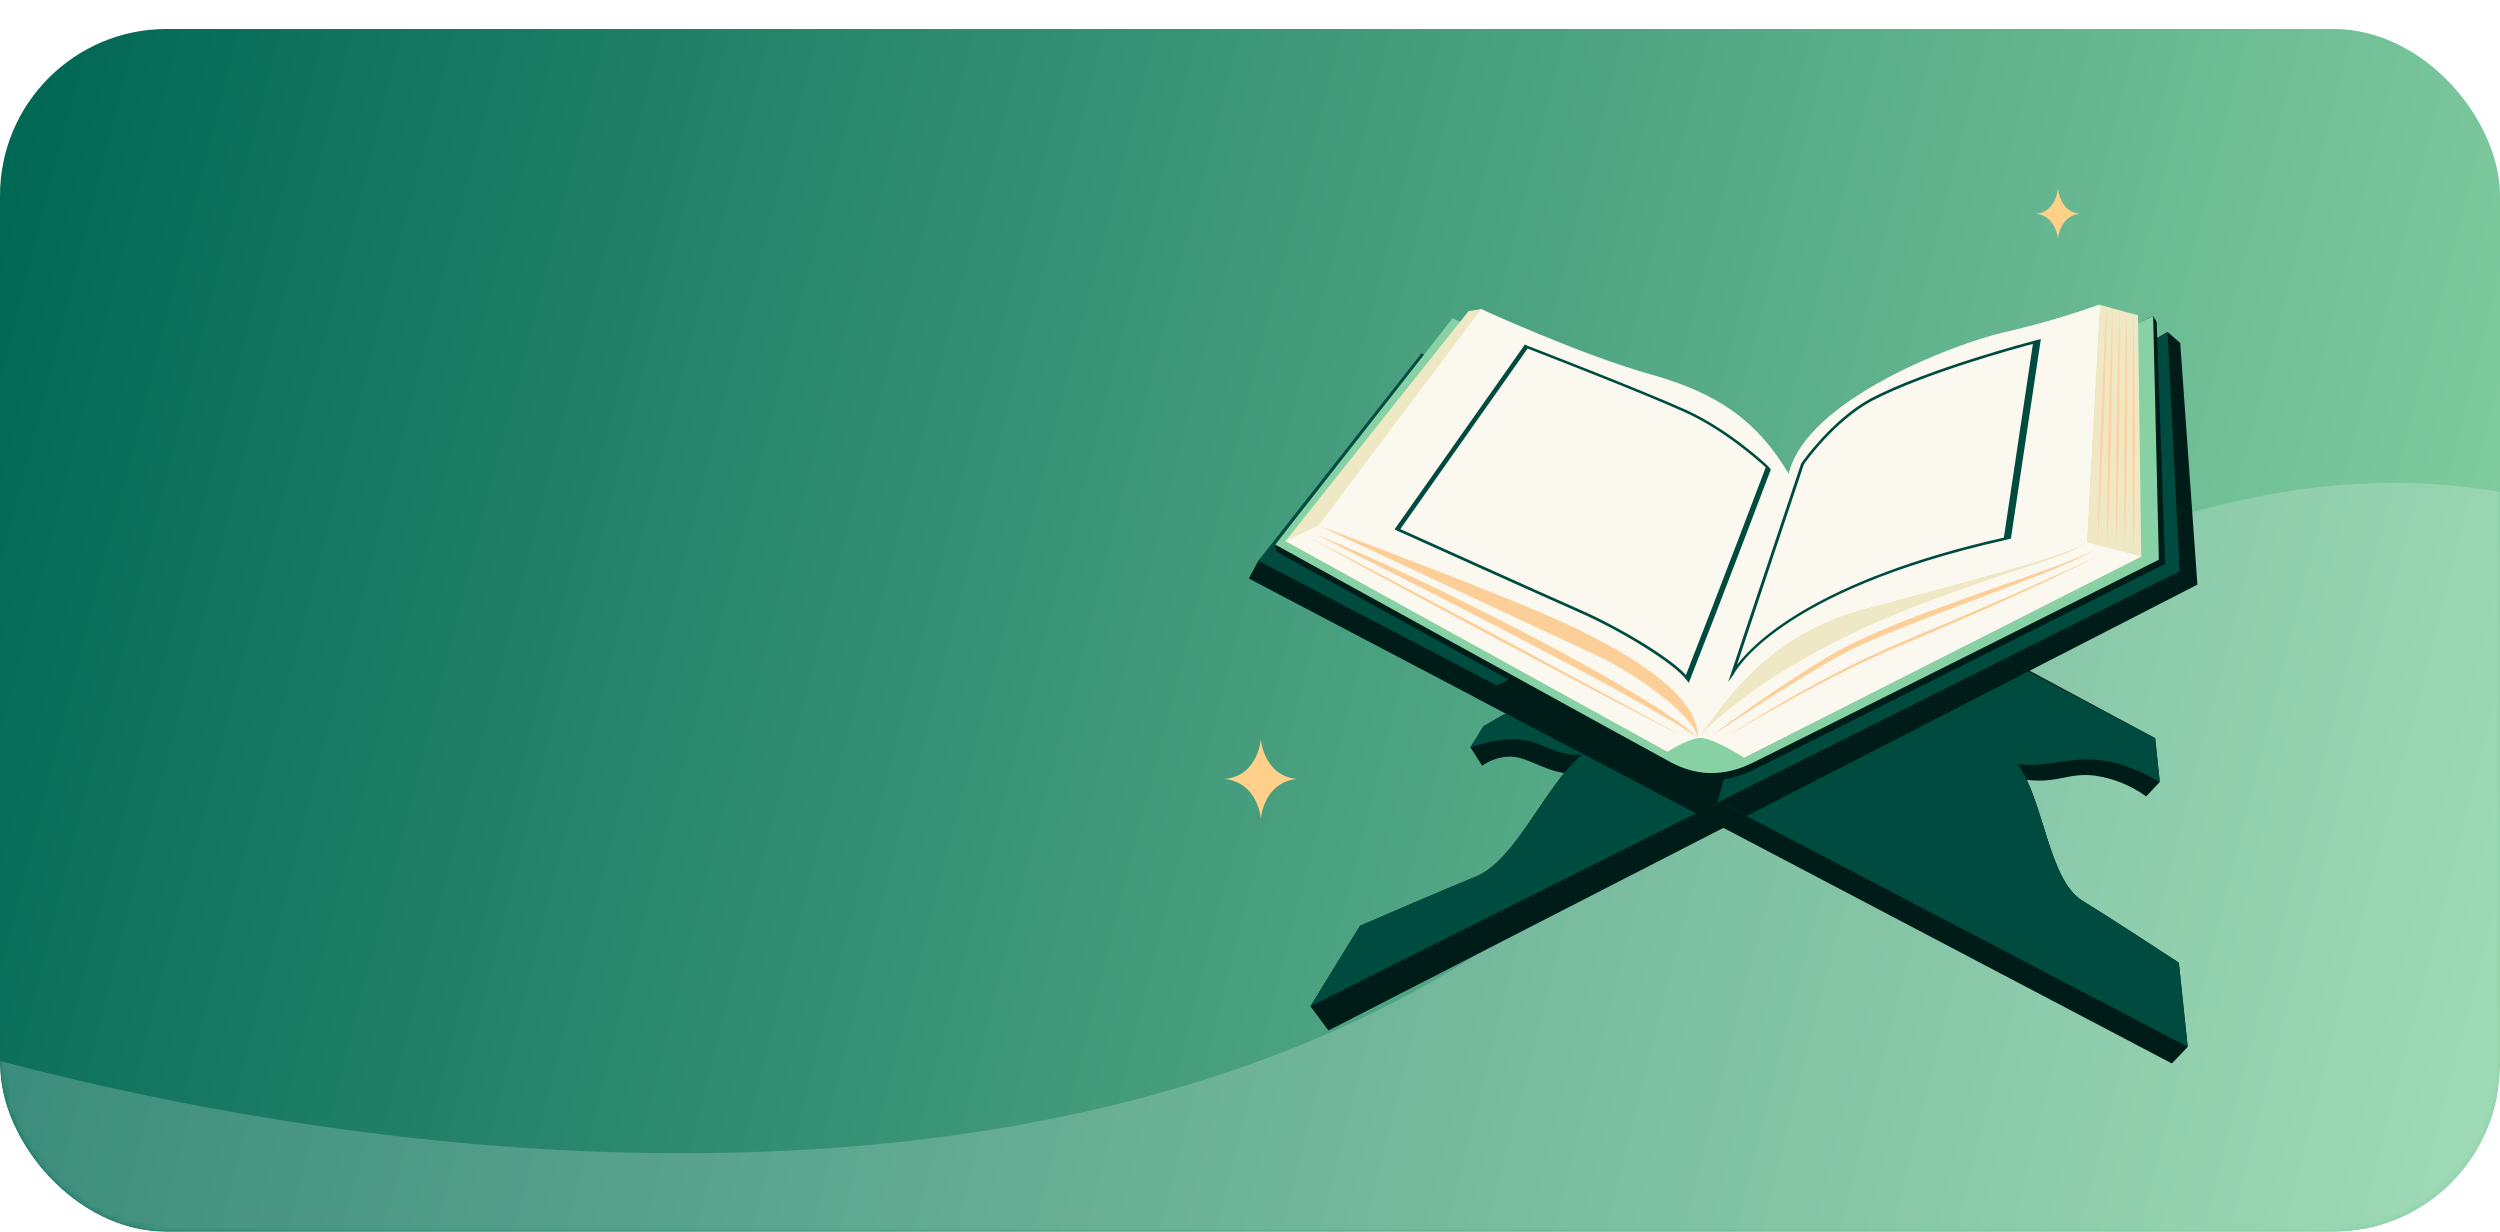 <svg width="345" height="170" viewBox="0 0 345 170" fill="none" xmlns="http://www.w3.org/2000/svg">
<g clip-path="url(#clip0_309_25)">
<rect width="345" height="170" rx="23" fill="white"/>
<g filter="url(#filter0_d_309_25)">
<rect width="345" height="170" rx="23" fill="url(#paint0_linear_309_25)"/>
</g>
<mask id="mask0_309_25" style="mask-type:alpha" maskUnits="userSpaceOnUse" x="0" y="0" width="345" height="170">
<rect width="345" height="170" rx="23" fill="url(#paint1_linear_309_25)"/>
</mask>
<g mask="url(#mask0_309_25)">
</g>
<mask id="mask1_309_25" style="mask-type:alpha" maskUnits="userSpaceOnUse" x="0" y="0" width="345" height="170">
<rect width="345" height="170" rx="23" fill="url(#paint2_linear_309_25)"/>
</mask>
<g mask="url(#mask1_309_25)">
<path d="M219.662 120.017C303.997 47.4 354.139 62.599 384.357 85.944L367.972 191.173L-46.182 201.166L-60.953 124.505C7.906 157.712 145.362 183.993 219.662 120.017Z" fill="white" fill-opacity="0.2"/>
</g>
<path d="M299.124 45.813L204.722 100.22L202.918 103.126C212.411 100.04 212.554 104.4 218.297 104.153C213.081 108.594 209.217 118.709 203.644 120.979C199.107 122.831 190.665 126.47 187.689 127.757L180.837 138.867L183.33 142.208L303.241 80.678L300.87 47.339L299.124 45.813Z" fill="#001C18"/>
<path d="M287.371 124.299C282.662 121.394 282.107 110.54 278.435 105.425C284.3 106.309 288.138 102.188 298.049 107.908L297.413 101.869L201.504 50.355L173.655 77.378L172.342 79.836L299.718 146.757L301.901 144.475L300.676 132.857C298.119 131.17 291.166 126.637 287.371 124.299Z" fill="#001C18"/>
<path d="M298.053 107.908L296.17 109.905C294.071 108.382 291.631 107.396 289.064 107.032C284.993 106.533 283.605 108.561 277.959 107.319C277.429 106.965 277.049 106.427 276.892 105.808C276.736 105.19 276.815 104.536 277.113 103.972L289.199 102.511L298.053 107.908Z" fill="#001C18"/>
<path d="M287.371 124.299C282.662 121.394 282.107 110.54 278.435 105.425C284.3 106.309 288.138 102.188 298.049 107.908L297.413 101.869L196.163 48.756L173.655 77.378L301.911 144.461L300.686 132.843C298.119 131.17 291.166 126.637 287.371 124.299Z" fill="#004B40"/>
<path d="M247.395 75.628L210.729 96.761L241.021 112.608L279.88 92.665L247.395 75.628Z" fill="#001C18"/>
<path d="M202.918 103.126L204.538 105.665C204.538 105.665 207.184 103.619 210.324 104.77C213.465 105.92 216.255 107.878 220.614 105.984C220.928 104.32 220.661 102.6 219.86 101.109C219.86 101.109 209.09 99.544 208.862 99.579C208.634 99.614 202.918 103.126 202.918 103.126Z" fill="#001C18"/>
<path d="M204.722 100.22L202.918 103.126C212.411 100.04 212.554 104.4 218.297 104.153C213.081 108.594 209.217 118.709 203.644 120.979C199.107 122.831 190.665 126.47 187.689 127.757L180.837 138.867L300.792 78.839L299.124 45.813L204.722 100.22Z" fill="#004B40"/>
<path d="M247.328 73.711L203.506 96.194L234.13 112.283L236.97 110.78L247.328 73.711Z" fill="#001C18"/>
<path d="M247.328 73.711L206.573 94.623L236.97 110.78L247.328 73.711Z" fill="#001C18"/>
<path d="M176.132 76.123C176.132 76.123 228.847 105.196 230.786 106.197C232.725 107.198 236.652 108.861 241.98 106.248C247.308 103.636 298.788 77.815 298.788 77.815L297.62 44.421L297.133 43.601L246.006 68.503L200.617 44.888L175.983 75.156L176.132 76.123Z" fill="#001C18"/>
<path d="M175.983 75.156C175.983 75.156 228.697 104.229 230.637 105.234C232.576 106.239 236.503 107.894 241.831 105.285C247.159 102.676 297.922 77.242 297.922 77.242L297.136 43.62L245.853 67.516L200.465 43.904L175.983 75.156Z" fill="#87D1A4"/>
<path d="M202.666 42.925L177.407 74.658L230.122 103.73C230.122 103.73 232.51 102.133 234.332 101.851C236.154 101.569 240.67 104.552 240.67 104.552L295.492 76.799L295.039 43.503L289.74 42.069L246.841 65.411L204.404 42.656L202.666 42.925Z" fill="#EFE8C5"/>
<path d="M290.742 42.307C290.709 45.053 290.639 47.797 290.565 50.542L290.287 58.768L289.926 67.007L289.717 71.13L289.465 75.237L289.538 71.134L289.646 67.025L289.92 58.8L290.281 50.561C290.416 47.787 290.557 45.048 290.742 42.307Z" fill="#FFD1A3"/>
<path d="M291.512 42.654C291.521 45.353 291.528 48.044 291.479 50.744L291.345 58.833L291.127 66.919L290.988 70.963L290.796 75.006L290.795 70.96L290.832 66.916L290.973 58.809L291.194 50.723C291.282 48.041 291.376 45.347 291.512 42.654Z" fill="#FFD1A3"/>
<path d="M292.495 42.923C292.532 45.622 292.512 48.322 292.52 51.017L292.462 59.102L292.288 67.198L292.177 71.241L292.03 75.286L291.997 71.24L292 67.193L292.074 59.105L292.237 51.015C292.303 48.317 292.38 45.617 292.495 42.923Z" fill="#FFD1A3"/>
<path d="M293.45 43.172C293.507 45.868 293.528 48.565 293.54 51.26L293.531 59.346L293.432 67.43L293.354 71.472L293.239 75.512L293.173 71.467L293.149 67.424L293.158 59.338L293.252 51.255C293.286 48.566 293.355 45.867 293.45 43.172Z" fill="#FFD1A3"/>
<path d="M294.393 43.452C294.475 46.176 294.517 48.903 294.547 51.611L294.606 59.785L294.58 67.972L294.539 72.07L294.459 76.174L294.36 72.098L294.3 68.015L294.262 59.838L294.288 51.651C294.289 48.885 294.32 46.176 294.393 43.452Z" fill="#FFD1A3"/>
<path d="M181.969 72.54C181.969 72.54 193.793 78.512 203.563 82.159C213.334 85.806 232.157 95.682 234.332 101.831C238.906 95.509 244.694 87.359 257.444 83.978C270.193 80.597 285.98 76.459 287.983 74.832C288.233 69.155 289.767 42.036 289.767 42.036C285.498 43.555 281.144 44.826 276.728 45.843C269.918 47.363 249.225 55.173 246.861 65.408C242.546 58.179 237.249 54.302 227.721 51.641C218.193 48.979 204.404 42.656 204.404 42.656L181.969 72.54Z" fill="#FBF9EF"/>
<path d="M234.342 101.838C238.906 95.509 244.694 87.359 257.444 83.978C270.193 80.597 285.98 76.459 287.983 74.832C288.233 69.155 289.767 42.036 289.767 42.036C285.498 43.555 281.144 44.826 276.728 45.843C269.918 47.363 249.225 55.174 246.861 65.408L234.342 101.838Z" fill="#FBF9EF"/>
<path d="M266.814 82.716C243.098 91.399 234.342 101.838 234.342 101.838C236.176 101.554 240.68 104.539 240.68 104.539L295.502 76.786C295.502 76.786 290.386 75.45 287.965 74.851C285.397 76.893 280.265 77.708 266.814 82.716Z" fill="#FBF9EF"/>
<path d="M216.823 86.412C208.196 82.297 181.969 72.54 181.969 72.54L177.386 74.657L230.101 103.73C230.101 103.73 232.489 102.132 234.311 101.85C234.38 96.005 225.447 90.526 216.823 86.412Z" fill="#FBF9EF"/>
<path d="M216.823 86.412C208.196 82.297 181.969 72.54 181.969 72.54C181.969 72.54 216.309 88.558 220.669 90.612C225.029 92.666 233.512 98.304 234.342 101.838C234.38 96.005 225.447 90.527 216.823 86.412Z" fill="#FCCE98"/>
<path d="M181.694 73.806C181.694 73.806 226.195 95.967 234.342 101.838C228.138 95.752 195.806 79.359 181.694 73.806Z" fill="#FCCE98"/>
<path d="M180.38 74.009L186.882 77.373L193.369 80.771L206.315 87.621L219.216 94.547L225.657 98.039L232.073 101.563L225.571 98.2L219.084 94.801L206.137 87.951L193.236 81.021L186.796 77.533L180.38 74.009Z" fill="#FCCE98"/>
<path d="M236.176 101.554C238.127 100.069 240.125 98.651 242.128 97.236C244.13 95.822 246.176 94.474 248.236 93.14C249.266 92.469 250.302 91.814 251.353 91.181C252.405 90.547 253.458 89.922 254.555 89.343C256.749 88.214 259.008 87.238 261.276 86.298C263.545 85.358 265.849 84.518 268.149 83.675C270.449 82.832 272.749 81.989 275.068 81.188C277.386 80.388 279.675 79.579 282 78.741C284.319 77.959 286.593 77.05 288.813 76.021C287.748 76.633 286.646 77.179 285.515 77.656C284.393 78.153 283.257 78.615 282.127 79.081C279.845 79.987 277.556 80.852 275.266 81.727C270.686 83.462 266.079 85.129 261.559 86.986C259.294 87.897 257.04 88.848 254.873 89.944C253.796 90.496 252.735 91.094 251.684 91.731L248.538 93.609C246.448 94.882 244.38 96.192 242.328 97.525C240.275 98.857 238.222 100.206 236.176 101.554Z" fill="#FCCE98"/>
<path d="M238.136 101.766C242.167 99.123 246.307 96.658 250.554 94.369C252.671 93.223 254.819 92.125 257 91.076C258.08 90.545 259.182 90.055 260.278 89.55C261.374 89.044 262.489 88.581 263.6 88.119C268.043 86.265 272.464 84.353 276.876 82.427C279.083 81.466 281.285 80.489 283.48 79.498C284.578 79.004 285.676 78.511 286.763 77.999C287.849 77.487 288.945 76.978 290.001 76.397C285.783 78.728 281.372 80.683 276.993 82.686C272.615 84.69 268.185 86.575 263.743 88.461C259.287 90.28 254.939 92.381 250.695 94.617C248.565 95.732 246.455 96.89 244.363 98.089C242.259 99.278 240.181 100.496 238.136 101.766Z" fill="#FCCE98"/>
<path d="M233.045 94.228L232.571 93.622C230.991 91.661 224.341 87.322 217.805 84.451C211.557 81.703 193.076 73.353 192.888 73.272L192.445 73.054L210.435 47.545L210.81 47.72C210.967 47.782 226.475 53.769 232.608 56.539C238.74 59.309 243.963 64.29 244.016 64.343L244.378 64.782L244.335 64.895C244.274 65.06 238.144 81.282 233.165 93.947L233.045 94.228ZM193.245 73.016C195.293 73.927 212.063 81.51 217.952 84.105C223.84 86.7 230.569 90.843 232.657 93.15C237.388 81.101 243.108 65.985 243.665 64.508C242.957 63.848 238.111 59.418 232.453 56.861C226.638 54.235 212.369 48.698 210.808 48.105L193.245 73.016Z" fill="#004B40"/>
<path d="M239.217 93.104L238.49 94.113L248.577 63.911L248.597 63.908C248.636 63.849 252.724 57.979 258.069 55.032C266.173 50.795 280.544 47.077 280.688 47.03L281.636 46.785L281.597 47.061L277.525 74.196L277.507 74.322L276.72 74.525C244.84 81.666 239.286 92.996 239.217 93.104ZM248.932 64.089L239.711 91.751C242.088 88.601 250.728 80.005 276.533 74.186C277.619 66.956 280.183 49.845 280.542 47.458C278.517 47.992 265.723 51.454 258.277 55.343C253.154 58.145 249.2 63.684 248.932 64.089Z" fill="#004B40"/>
<path d="M174 102C174 102 173.648 107.066 169 107.5C173.648 108.007 174 113 174 113C174 113 174.352 107.934 179 107.5C174.352 107.066 174 102 174 102Z" fill="#FFD08A"/>
<path d="M284 26C284 26 283.789 29.224 281 29.5C283.789 29.822 284 33 284 33C284 33 284.211 29.776 287 29.5C284.211 29.224 284 26 284 26Z" fill="#FFD08A"/>
</g>
<defs>
<filter id="filter0_d_309_25" x="-15" y="-11" width="375" height="200" filterUnits="userSpaceOnUse" color-interpolation-filters="sRGB">
<feFlood flood-opacity="0" result="BackgroundImageFix"/>
<feColorMatrix in="SourceAlpha" type="matrix" values="0 0 0 0 0 0 0 0 0 0 0 0 0 0 0 0 0 0 127 0" result="hardAlpha"/>
<feOffset dy="4"/>
<feGaussianBlur stdDeviation="7.5"/>
<feComposite in2="hardAlpha" operator="out"/>
<feColorMatrix type="matrix" values="0 0 0 0 0 0 0 0 0 0.404 0 0 0 0 0.329 0 0 0 0.12 0"/>
<feBlend mode="normal" in2="BackgroundImageFix" result="effect1_dropShadow_309_25"/>
<feBlend mode="normal" in="SourceGraphic" in2="effect1_dropShadow_309_25" result="shape"/>
</filter>
<linearGradient id="paint0_linear_309_25" x1="0" y1="0" x2="360.762" y2="91.601" gradientUnits="userSpaceOnUse">
<stop offset="0.009" stop-color="#006754"/>
<stop offset="1" stop-color="#87D1A4"/>
</linearGradient>
<linearGradient id="paint1_linear_309_25" x1="0" y1="0" x2="360.762" y2="91.601" gradientUnits="userSpaceOnUse">
<stop offset="0.009" stop-color="#006754"/>
<stop offset="1" stop-color="#87D1A4"/>
</linearGradient>
<linearGradient id="paint2_linear_309_25" x1="0" y1="0" x2="360.762" y2="91.601" gradientUnits="userSpaceOnUse">
<stop offset="0.009" stop-color="#006754"/>
<stop offset="1" stop-color="#87D1A4"/>
</linearGradient>
<clipPath id="clip0_309_25">
<rect width="345" height="170" rx="23" fill="white"/>
</clipPath>
</defs>
</svg>

